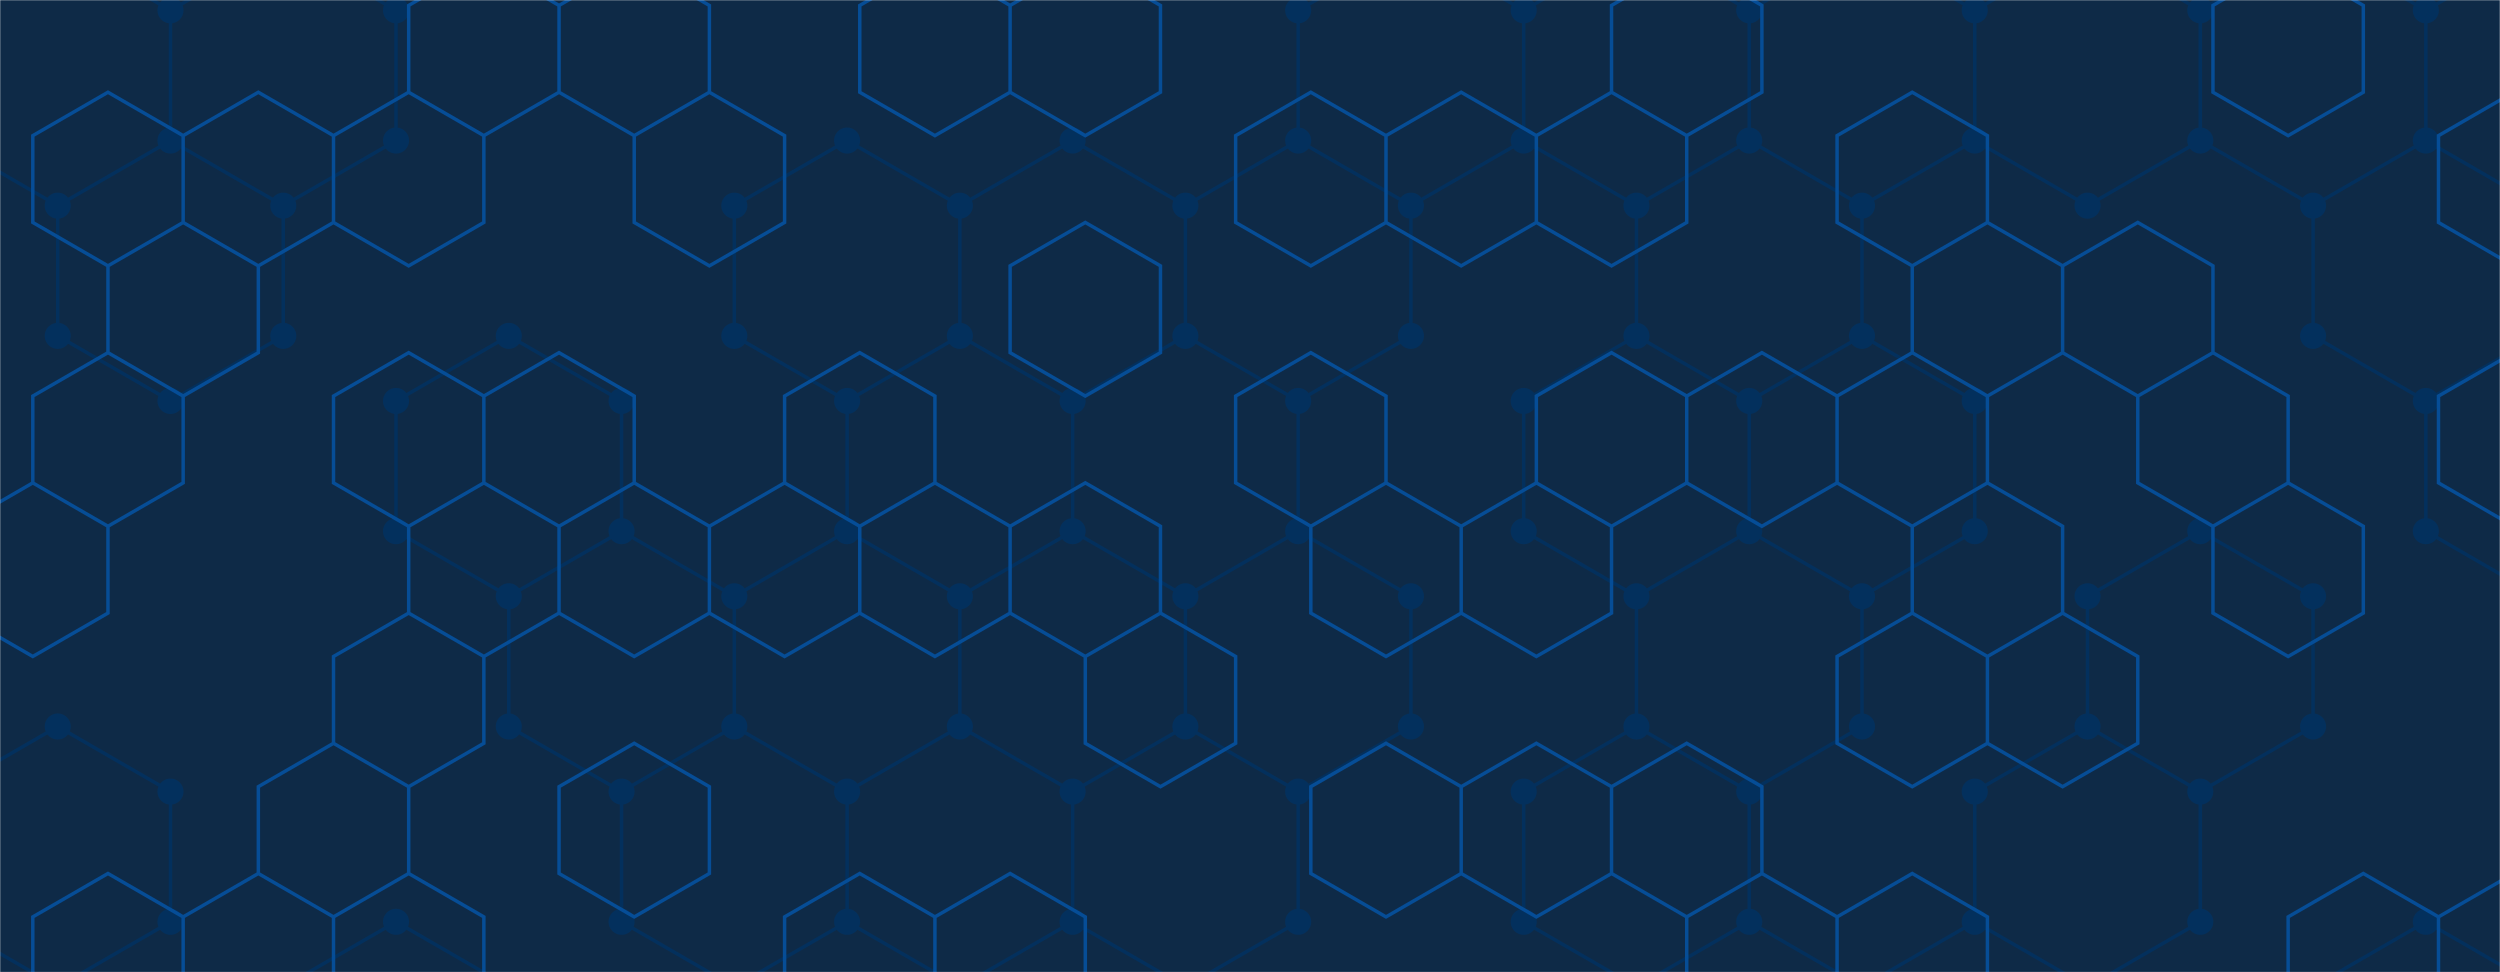 <svg xmlns="http://www.w3.org/2000/svg" version="1.1" xmlns:xlink="http://www.w3.org/1999/xlink" xmlns:svgjs="http://svgjs.com/svgjs" width="1440" height="560" preserveAspectRatio="none" viewBox="0 0 1440 560"><g mask="url(&quot;#SvgjsMask1011&quot;)" fill="none"><rect width="1440" height="560" x="0" y="0" fill="#0e2a47"></rect><path d="M33.25 -31.54L98.2 5.96L98.2 80.96L33.25 118.46L-31.7 80.96L-31.7 5.96zM98.2 80.96L163.16 118.46L163.16 193.46L98.2 230.96L33.25 193.46L33.25 118.46zM33.25 418.46L98.2 455.96L98.2 530.96L33.25 568.46L-31.7 530.96L-31.7 455.96zM163.16 -31.54L228.11 5.96L228.11 80.96L163.16 118.46L98.2 80.96L98.2 5.96zM228.11 530.96L293.06 568.46L293.06 643.46L228.11 680.96L163.16 643.46L163.16 568.46zM293.06 193.46L358.02 230.96L358.02 305.96L293.06 343.46L228.11 305.96L228.11 230.96zM358.02 305.96L422.97 343.46L422.97 418.46L358.02 455.96L293.06 418.46L293.06 343.46zM487.93 80.96L552.88 118.46L552.88 193.46L487.93 230.96L422.97 193.46L422.97 118.46zM487.93 305.96L552.88 343.46L552.88 418.46L487.93 455.96L422.97 418.46L422.97 343.46zM422.97 418.46L487.93 455.96L487.93 530.96L422.97 568.46L358.02 530.96L358.02 455.96zM617.83 80.96L682.79 118.46L682.79 193.46L617.83 230.96L552.88 193.46L552.88 118.46zM552.88 193.46L617.83 230.96L617.83 305.96L552.88 343.46L487.93 305.96L487.93 230.96zM552.88 418.46L617.83 455.96L617.83 530.96L552.88 568.46L487.93 530.96L487.93 455.96zM747.74 80.96L812.7 118.46L812.7 193.46L747.74 230.96L682.79 193.46L682.79 118.46zM682.79 193.46L747.74 230.96L747.74 305.96L682.79 343.46L617.83 305.96L617.83 230.96zM747.74 305.96L812.7 343.46L812.7 418.46L747.74 455.96L682.79 418.46L682.79 343.46zM682.79 418.46L747.74 455.96L747.74 530.96L682.79 568.46L617.83 530.96L617.83 455.96zM812.69 -31.54L877.65 5.96L877.65 80.96L812.69 118.46L747.74 80.96L747.74 5.96zM942.6 -31.54L1007.56 5.96L1007.56 80.96L942.6 118.46L877.65 80.96L877.65 5.96zM1007.56 80.96L1072.51 118.46L1072.51 193.46L1007.56 230.96L942.6 193.46L942.6 118.46zM942.6 193.46L1007.56 230.96L1007.56 305.96L942.6 343.46L877.65 305.96L877.65 230.96zM1007.56 305.96L1072.51 343.46L1072.51 418.46L1007.56 455.96L942.6 418.46L942.6 343.46zM942.6 418.46L1007.56 455.96L1007.56 530.96L942.6 568.46L877.65 530.96L877.65 455.96zM1007.56 530.96L1072.51 568.46L1072.51 643.46L1007.56 680.96L942.6 643.46L942.6 568.46zM1072.51 -31.54L1137.46 5.96L1137.46 80.96L1072.51 118.46L1007.56 80.96L1007.56 5.96zM1072.51 193.46L1137.46 230.96L1137.46 305.96L1072.51 343.46L1007.56 305.96L1007.56 230.96zM1137.46 530.96L1202.42 568.46L1202.42 643.46L1137.46 680.96L1072.51 643.46L1072.51 568.46zM1202.42 -31.54L1267.37 5.96L1267.37 80.96L1202.42 118.46L1137.46 80.96L1137.46 5.96zM1267.37 305.96L1332.32 343.46L1332.32 418.46L1267.37 455.96L1202.42 418.46L1202.42 343.46zM1202.42 418.46L1267.37 455.96L1267.37 530.96L1202.42 568.46L1137.46 530.96L1137.46 455.96zM1332.33 -31.54L1397.28 5.96L1397.28 80.96L1332.33 118.46L1267.37 80.96L1267.37 5.96zM1397.28 80.96L1462.23 118.46L1462.23 193.46L1397.28 230.96L1332.33 193.46L1332.33 118.46zM1397.28 530.96L1462.23 568.46L1462.23 643.46L1397.28 680.96L1332.33 643.46L1332.33 568.46zM1462.23 -31.54L1527.19 5.96L1527.19 80.96L1462.23 118.46L1397.28 80.96L1397.28 5.96zM1462.23 193.46L1527.19 230.96L1527.19 305.96L1462.23 343.46L1397.28 305.96L1397.28 230.96zM1527.19 305.96L1592.14 343.46L1592.14 418.46L1527.19 455.96L1462.23 418.46L1462.23 343.46z" stroke="#03305d" stroke-width="2"></path><path d="M25.75 -31.54 a7.5 7.5 0 1 0 15 0 a7.5 7.5 0 1 0 -15 0zM90.7 5.96 a7.5 7.5 0 1 0 15 0 a7.5 7.5 0 1 0 -15 0zM90.7 80.96 a7.5 7.5 0 1 0 15 0 a7.5 7.5 0 1 0 -15 0zM25.75 118.46 a7.5 7.5 0 1 0 15 0 a7.5 7.5 0 1 0 -15 0zM-39.2 80.96 a7.5 7.5 0 1 0 15 0 a7.5 7.5 0 1 0 -15 0zM-39.2 5.96 a7.5 7.5 0 1 0 15 0 a7.5 7.5 0 1 0 -15 0zM155.66 118.46 a7.5 7.5 0 1 0 15 0 a7.5 7.5 0 1 0 -15 0zM155.66 193.46 a7.5 7.5 0 1 0 15 0 a7.5 7.5 0 1 0 -15 0zM90.7 230.96 a7.5 7.5 0 1 0 15 0 a7.5 7.5 0 1 0 -15 0zM25.75 193.46 a7.5 7.5 0 1 0 15 0 a7.5 7.5 0 1 0 -15 0zM25.75 418.46 a7.5 7.5 0 1 0 15 0 a7.5 7.5 0 1 0 -15 0zM90.7 455.96 a7.5 7.5 0 1 0 15 0 a7.5 7.5 0 1 0 -15 0zM90.7 530.96 a7.5 7.5 0 1 0 15 0 a7.5 7.5 0 1 0 -15 0zM25.75 568.46 a7.5 7.5 0 1 0 15 0 a7.5 7.5 0 1 0 -15 0zM-39.2 530.96 a7.5 7.5 0 1 0 15 0 a7.5 7.5 0 1 0 -15 0zM-39.2 455.96 a7.5 7.5 0 1 0 15 0 a7.5 7.5 0 1 0 -15 0zM155.66 -31.54 a7.5 7.5 0 1 0 15 0 a7.5 7.5 0 1 0 -15 0zM220.61 5.96 a7.5 7.5 0 1 0 15 0 a7.5 7.5 0 1 0 -15 0zM220.61 80.96 a7.5 7.5 0 1 0 15 0 a7.5 7.5 0 1 0 -15 0zM220.61 530.96 a7.5 7.5 0 1 0 15 0 a7.5 7.5 0 1 0 -15 0zM285.56 568.46 a7.5 7.5 0 1 0 15 0 a7.5 7.5 0 1 0 -15 0zM285.56 643.46 a7.5 7.5 0 1 0 15 0 a7.5 7.5 0 1 0 -15 0zM220.61 680.96 a7.5 7.5 0 1 0 15 0 a7.5 7.5 0 1 0 -15 0zM155.66 643.46 a7.5 7.5 0 1 0 15 0 a7.5 7.5 0 1 0 -15 0zM155.66 568.46 a7.5 7.5 0 1 0 15 0 a7.5 7.5 0 1 0 -15 0zM285.56 193.46 a7.5 7.5 0 1 0 15 0 a7.5 7.5 0 1 0 -15 0zM350.52 230.96 a7.5 7.5 0 1 0 15 0 a7.5 7.5 0 1 0 -15 0zM350.52 305.96 a7.5 7.5 0 1 0 15 0 a7.5 7.5 0 1 0 -15 0zM285.56 343.46 a7.5 7.5 0 1 0 15 0 a7.5 7.5 0 1 0 -15 0zM220.61 305.96 a7.5 7.5 0 1 0 15 0 a7.5 7.5 0 1 0 -15 0zM220.61 230.96 a7.5 7.5 0 1 0 15 0 a7.5 7.5 0 1 0 -15 0zM415.47 343.46 a7.5 7.5 0 1 0 15 0 a7.5 7.5 0 1 0 -15 0zM415.47 418.46 a7.5 7.5 0 1 0 15 0 a7.5 7.5 0 1 0 -15 0zM350.52 455.96 a7.5 7.5 0 1 0 15 0 a7.5 7.5 0 1 0 -15 0zM285.56 418.46 a7.5 7.5 0 1 0 15 0 a7.5 7.5 0 1 0 -15 0zM480.43 80.96 a7.5 7.5 0 1 0 15 0 a7.5 7.5 0 1 0 -15 0zM545.38 118.46 a7.5 7.5 0 1 0 15 0 a7.5 7.5 0 1 0 -15 0zM545.38 193.46 a7.5 7.5 0 1 0 15 0 a7.5 7.5 0 1 0 -15 0zM480.43 230.96 a7.5 7.5 0 1 0 15 0 a7.5 7.5 0 1 0 -15 0zM415.47 193.46 a7.5 7.5 0 1 0 15 0 a7.5 7.5 0 1 0 -15 0zM415.47 118.46 a7.5 7.5 0 1 0 15 0 a7.5 7.5 0 1 0 -15 0zM480.43 305.96 a7.5 7.5 0 1 0 15 0 a7.5 7.5 0 1 0 -15 0zM545.38 343.46 a7.5 7.5 0 1 0 15 0 a7.5 7.5 0 1 0 -15 0zM545.38 418.46 a7.5 7.5 0 1 0 15 0 a7.5 7.5 0 1 0 -15 0zM480.43 455.96 a7.5 7.5 0 1 0 15 0 a7.5 7.5 0 1 0 -15 0zM480.43 530.96 a7.5 7.5 0 1 0 15 0 a7.5 7.5 0 1 0 -15 0zM415.47 568.46 a7.5 7.5 0 1 0 15 0 a7.5 7.5 0 1 0 -15 0zM350.52 530.96 a7.5 7.5 0 1 0 15 0 a7.5 7.5 0 1 0 -15 0zM610.33 80.96 a7.5 7.5 0 1 0 15 0 a7.5 7.5 0 1 0 -15 0zM675.29 118.46 a7.5 7.5 0 1 0 15 0 a7.5 7.5 0 1 0 -15 0zM675.29 193.46 a7.5 7.5 0 1 0 15 0 a7.5 7.5 0 1 0 -15 0zM610.33 230.96 a7.5 7.5 0 1 0 15 0 a7.5 7.5 0 1 0 -15 0zM610.33 305.96 a7.5 7.5 0 1 0 15 0 a7.5 7.5 0 1 0 -15 0zM610.33 455.96 a7.5 7.5 0 1 0 15 0 a7.5 7.5 0 1 0 -15 0zM610.33 530.96 a7.5 7.5 0 1 0 15 0 a7.5 7.5 0 1 0 -15 0zM545.38 568.46 a7.5 7.5 0 1 0 15 0 a7.5 7.5 0 1 0 -15 0zM740.24 80.96 a7.5 7.5 0 1 0 15 0 a7.5 7.5 0 1 0 -15 0zM805.2 118.46 a7.5 7.5 0 1 0 15 0 a7.5 7.5 0 1 0 -15 0zM805.2 193.46 a7.5 7.5 0 1 0 15 0 a7.5 7.5 0 1 0 -15 0zM740.24 230.96 a7.5 7.5 0 1 0 15 0 a7.5 7.5 0 1 0 -15 0zM740.24 305.96 a7.5 7.5 0 1 0 15 0 a7.5 7.5 0 1 0 -15 0zM675.29 343.46 a7.5 7.5 0 1 0 15 0 a7.5 7.5 0 1 0 -15 0zM805.2 343.46 a7.5 7.5 0 1 0 15 0 a7.5 7.5 0 1 0 -15 0zM805.2 418.46 a7.5 7.5 0 1 0 15 0 a7.5 7.5 0 1 0 -15 0zM740.24 455.96 a7.5 7.5 0 1 0 15 0 a7.5 7.5 0 1 0 -15 0zM675.29 418.46 a7.5 7.5 0 1 0 15 0 a7.5 7.5 0 1 0 -15 0zM740.24 530.96 a7.5 7.5 0 1 0 15 0 a7.5 7.5 0 1 0 -15 0zM675.29 568.46 a7.5 7.5 0 1 0 15 0 a7.5 7.5 0 1 0 -15 0zM805.19 -31.54 a7.5 7.5 0 1 0 15 0 a7.5 7.5 0 1 0 -15 0zM870.15 5.96 a7.5 7.5 0 1 0 15 0 a7.5 7.5 0 1 0 -15 0zM870.15 80.96 a7.5 7.5 0 1 0 15 0 a7.5 7.5 0 1 0 -15 0zM805.19 118.46 a7.5 7.5 0 1 0 15 0 a7.5 7.5 0 1 0 -15 0zM740.24 5.96 a7.5 7.5 0 1 0 15 0 a7.5 7.5 0 1 0 -15 0zM935.1 -31.54 a7.5 7.5 0 1 0 15 0 a7.5 7.5 0 1 0 -15 0zM1000.06 5.96 a7.5 7.5 0 1 0 15 0 a7.5 7.5 0 1 0 -15 0zM1000.06 80.96 a7.5 7.5 0 1 0 15 0 a7.5 7.5 0 1 0 -15 0zM935.1 118.46 a7.5 7.5 0 1 0 15 0 a7.5 7.5 0 1 0 -15 0zM1065.01 118.46 a7.5 7.5 0 1 0 15 0 a7.5 7.5 0 1 0 -15 0zM1065.01 193.46 a7.5 7.5 0 1 0 15 0 a7.5 7.5 0 1 0 -15 0zM1000.06 230.96 a7.5 7.5 0 1 0 15 0 a7.5 7.5 0 1 0 -15 0zM935.1 193.46 a7.5 7.5 0 1 0 15 0 a7.5 7.5 0 1 0 -15 0zM1000.06 305.96 a7.5 7.5 0 1 0 15 0 a7.5 7.5 0 1 0 -15 0zM935.1 343.46 a7.5 7.5 0 1 0 15 0 a7.5 7.5 0 1 0 -15 0zM870.15 305.96 a7.5 7.5 0 1 0 15 0 a7.5 7.5 0 1 0 -15 0zM870.15 230.96 a7.5 7.5 0 1 0 15 0 a7.5 7.5 0 1 0 -15 0zM1065.01 343.46 a7.5 7.5 0 1 0 15 0 a7.5 7.5 0 1 0 -15 0zM1065.01 418.46 a7.5 7.5 0 1 0 15 0 a7.5 7.5 0 1 0 -15 0zM1000.06 455.96 a7.5 7.5 0 1 0 15 0 a7.5 7.5 0 1 0 -15 0zM935.1 418.46 a7.5 7.5 0 1 0 15 0 a7.5 7.5 0 1 0 -15 0zM1000.06 530.96 a7.5 7.5 0 1 0 15 0 a7.5 7.5 0 1 0 -15 0zM935.1 568.46 a7.5 7.5 0 1 0 15 0 a7.5 7.5 0 1 0 -15 0zM870.15 530.96 a7.5 7.5 0 1 0 15 0 a7.5 7.5 0 1 0 -15 0zM870.15 455.96 a7.5 7.5 0 1 0 15 0 a7.5 7.5 0 1 0 -15 0zM1065.01 568.46 a7.5 7.5 0 1 0 15 0 a7.5 7.5 0 1 0 -15 0zM1065.01 643.46 a7.5 7.5 0 1 0 15 0 a7.5 7.5 0 1 0 -15 0zM1000.06 680.96 a7.5 7.5 0 1 0 15 0 a7.5 7.5 0 1 0 -15 0zM935.1 643.46 a7.5 7.5 0 1 0 15 0 a7.5 7.5 0 1 0 -15 0zM1065.01 -31.54 a7.5 7.5 0 1 0 15 0 a7.5 7.5 0 1 0 -15 0zM1129.96 5.96 a7.5 7.5 0 1 0 15 0 a7.5 7.5 0 1 0 -15 0zM1129.96 80.96 a7.5 7.5 0 1 0 15 0 a7.5 7.5 0 1 0 -15 0zM1129.96 230.96 a7.5 7.5 0 1 0 15 0 a7.5 7.5 0 1 0 -15 0zM1129.96 305.96 a7.5 7.5 0 1 0 15 0 a7.5 7.5 0 1 0 -15 0zM1129.96 530.96 a7.5 7.5 0 1 0 15 0 a7.5 7.5 0 1 0 -15 0zM1194.92 568.46 a7.5 7.5 0 1 0 15 0 a7.5 7.5 0 1 0 -15 0zM1194.92 643.46 a7.5 7.5 0 1 0 15 0 a7.5 7.5 0 1 0 -15 0zM1129.96 680.96 a7.5 7.5 0 1 0 15 0 a7.5 7.5 0 1 0 -15 0zM1194.92 -31.54 a7.5 7.5 0 1 0 15 0 a7.5 7.5 0 1 0 -15 0zM1259.87 5.96 a7.5 7.5 0 1 0 15 0 a7.5 7.5 0 1 0 -15 0zM1259.87 80.96 a7.5 7.5 0 1 0 15 0 a7.5 7.5 0 1 0 -15 0zM1194.92 118.46 a7.5 7.5 0 1 0 15 0 a7.5 7.5 0 1 0 -15 0zM1259.87 305.96 a7.5 7.5 0 1 0 15 0 a7.5 7.5 0 1 0 -15 0zM1324.82 343.46 a7.5 7.5 0 1 0 15 0 a7.5 7.5 0 1 0 -15 0zM1324.82 418.46 a7.5 7.5 0 1 0 15 0 a7.5 7.5 0 1 0 -15 0zM1259.87 455.96 a7.5 7.5 0 1 0 15 0 a7.5 7.5 0 1 0 -15 0zM1194.92 418.46 a7.5 7.5 0 1 0 15 0 a7.5 7.5 0 1 0 -15 0zM1194.92 343.46 a7.5 7.5 0 1 0 15 0 a7.5 7.5 0 1 0 -15 0zM1259.87 530.96 a7.5 7.5 0 1 0 15 0 a7.5 7.5 0 1 0 -15 0zM1129.96 455.96 a7.5 7.5 0 1 0 15 0 a7.5 7.5 0 1 0 -15 0zM1324.83 -31.54 a7.5 7.5 0 1 0 15 0 a7.5 7.5 0 1 0 -15 0zM1389.78 5.96 a7.5 7.5 0 1 0 15 0 a7.5 7.5 0 1 0 -15 0zM1389.78 80.96 a7.5 7.5 0 1 0 15 0 a7.5 7.5 0 1 0 -15 0zM1324.83 118.46 a7.5 7.5 0 1 0 15 0 a7.5 7.5 0 1 0 -15 0zM1454.73 118.46 a7.5 7.5 0 1 0 15 0 a7.5 7.5 0 1 0 -15 0zM1454.73 193.46 a7.5 7.5 0 1 0 15 0 a7.5 7.5 0 1 0 -15 0zM1389.78 230.96 a7.5 7.5 0 1 0 15 0 a7.5 7.5 0 1 0 -15 0zM1324.83 193.46 a7.5 7.5 0 1 0 15 0 a7.5 7.5 0 1 0 -15 0zM1389.78 530.96 a7.5 7.5 0 1 0 15 0 a7.5 7.5 0 1 0 -15 0zM1454.73 568.46 a7.5 7.5 0 1 0 15 0 a7.5 7.5 0 1 0 -15 0zM1454.73 643.46 a7.5 7.5 0 1 0 15 0 a7.5 7.5 0 1 0 -15 0zM1389.78 680.96 a7.5 7.5 0 1 0 15 0 a7.5 7.5 0 1 0 -15 0zM1324.83 643.46 a7.5 7.5 0 1 0 15 0 a7.5 7.5 0 1 0 -15 0zM1324.83 568.46 a7.5 7.5 0 1 0 15 0 a7.5 7.5 0 1 0 -15 0zM1454.73 -31.54 a7.5 7.5 0 1 0 15 0 a7.5 7.5 0 1 0 -15 0zM1519.69 5.96 a7.5 7.5 0 1 0 15 0 a7.5 7.5 0 1 0 -15 0zM1519.69 80.96 a7.5 7.5 0 1 0 15 0 a7.5 7.5 0 1 0 -15 0zM1519.69 230.96 a7.5 7.5 0 1 0 15 0 a7.5 7.5 0 1 0 -15 0zM1519.69 305.96 a7.5 7.5 0 1 0 15 0 a7.5 7.5 0 1 0 -15 0zM1454.73 343.46 a7.5 7.5 0 1 0 15 0 a7.5 7.5 0 1 0 -15 0zM1389.78 305.96 a7.5 7.5 0 1 0 15 0 a7.5 7.5 0 1 0 -15 0zM1584.64 343.46 a7.5 7.5 0 1 0 15 0 a7.5 7.5 0 1 0 -15 0zM1584.64 418.46 a7.5 7.5 0 1 0 15 0 a7.5 7.5 0 1 0 -15 0zM1519.69 455.96 a7.5 7.5 0 1 0 15 0 a7.5 7.5 0 1 0 -15 0zM1454.73 418.46 a7.5 7.5 0 1 0 15 0 a7.5 7.5 0 1 0 -15 0z" fill="#03305d"></path><path d="M62.19 53.13L105.5 78.13L105.5 128.13L62.19 153.13L18.89 128.13L18.89 78.13zM62.19 203.13L105.5 228.13L105.5 278.13L62.19 303.13L18.89 278.13L18.89 228.13zM18.89 278.13L62.19 303.13L62.19 353.13L18.89 378.13L-24.41 353.13L-24.41 303.13zM62.19 503.13L105.5 528.13L105.5 578.13L62.19 603.13L18.89 578.13L18.89 528.13zM148.8 53.13L192.1 78.13L192.1 128.13L148.8 153.13L105.5 128.13L105.5 78.13zM105.5 128.13L148.8 153.13L148.8 203.13L105.5 228.13L62.19 203.13L62.19 153.13zM148.8 503.13L192.1 528.13L192.1 578.13L148.8 603.13L105.5 578.13L105.5 528.13zM235.4 53.13L278.7 78.13L278.7 128.13L235.4 153.13L192.1 128.13L192.1 78.13zM235.4 203.13L278.7 228.13L278.7 278.13L235.4 303.13L192.1 278.13L192.1 228.13zM235.4 353.13L278.7 378.13L278.7 428.13L235.4 453.13L192.1 428.13L192.1 378.13zM192.1 428.13L235.4 453.13L235.4 503.13L192.1 528.13L148.8 503.13L148.8 453.13zM235.4 503.13L278.7 528.13L278.7 578.13L235.4 603.13L192.1 578.13L192.1 528.13zM278.7 -21.87L322.01 3.13L322.01 53.13L278.7 78.13L235.4 53.13L235.4 3.13zM322.01 203.13L365.31 228.13L365.31 278.13L322.01 303.13L278.7 278.13L278.7 228.13zM278.7 278.13L322.01 303.13L322.01 353.13L278.7 378.13L235.4 353.13L235.4 303.13zM365.31 -21.87L408.61 3.13L408.61 53.13L365.31 78.13L322.01 53.13L322.01 3.13zM408.61 53.13L451.92 78.13L451.92 128.13L408.61 153.13L365.31 128.13L365.31 78.13zM365.31 278.13L408.61 303.13L408.61 353.13L365.31 378.13L322.01 353.13L322.01 303.13zM365.31 428.13L408.61 453.13L408.61 503.13L365.31 528.13L322.01 503.13L322.01 453.13zM495.22 203.13L538.52 228.13L538.52 278.13L495.22 303.13L451.92 278.13L451.92 228.13zM451.92 278.13L495.22 303.13L495.22 353.13L451.92 378.13L408.61 353.13L408.61 303.13zM495.22 503.13L538.52 528.13L538.52 578.13L495.22 603.13L451.92 578.13L451.92 528.13zM538.52 -21.87L581.82 3.13L581.82 53.13L538.52 78.13L495.22 53.13L495.22 3.13zM538.52 278.13L581.82 303.13L581.82 353.13L538.52 378.13L495.22 353.13L495.22 303.13zM581.82 503.13L625.13 528.13L625.13 578.13L581.82 603.13L538.52 578.13L538.52 528.13zM625.13 -21.87L668.43 3.13L668.43 53.13L625.13 78.13L581.82 53.13L581.82 3.13zM625.13 128.13L668.43 153.13L668.43 203.13L625.13 228.13L581.82 203.13L581.82 153.13zM625.13 278.13L668.43 303.13L668.43 353.13L625.13 378.13L581.82 353.13L581.82 303.13zM668.43 353.13L711.73 378.13L711.73 428.13L668.43 453.13L625.13 428.13L625.13 378.13zM755.03 53.13L798.34 78.13L798.34 128.13L755.03 153.13L711.73 128.13L711.73 78.13zM755.03 203.13L798.34 228.13L798.34 278.13L755.03 303.13L711.73 278.13L711.73 228.13zM841.64 53.13L884.94 78.13L884.94 128.13L841.64 153.13L798.34 128.13L798.34 78.13zM798.34 278.13L841.64 303.13L841.64 353.13L798.34 378.13L755.03 353.13L755.03 303.13zM798.34 428.13L841.64 453.13L841.64 503.13L798.34 528.13L755.03 503.13L755.03 453.13zM928.24 53.13L971.55 78.13L971.55 128.13L928.24 153.13L884.94 128.13L884.94 78.13zM928.24 203.13L971.55 228.13L971.55 278.13L928.24 303.13L884.94 278.13L884.94 228.13zM884.94 278.13L928.24 303.13L928.24 353.13L884.94 378.13L841.64 353.13L841.64 303.13zM884.94 428.13L928.24 453.13L928.24 503.13L884.94 528.13L841.64 503.13L841.64 453.13zM971.55 -21.87L1014.85 3.13L1014.85 53.13L971.55 78.13L928.24 53.13L928.24 3.13zM1014.85 203.13L1058.15 228.13L1058.15 278.13L1014.85 303.13L971.55 278.13L971.55 228.13zM971.55 428.13L1014.85 453.13L1014.85 503.13L971.55 528.13L928.24 503.13L928.24 453.13zM1014.85 503.13L1058.15 528.13L1058.15 578.13L1014.85 603.13L971.55 578.13L971.55 528.13zM1101.45 53.13L1144.76 78.13L1144.76 128.13L1101.45 153.13L1058.15 128.13L1058.15 78.13zM1101.45 203.13L1144.76 228.13L1144.76 278.13L1101.45 303.13L1058.15 278.13L1058.15 228.13zM1101.45 353.13L1144.76 378.13L1144.76 428.13L1101.45 453.13L1058.15 428.13L1058.15 378.13zM1101.45 503.13L1144.76 528.13L1144.76 578.13L1101.45 603.13L1058.15 578.13L1058.15 528.13zM1144.76 128.13L1188.06 153.13L1188.06 203.13L1144.76 228.13L1101.45 203.13L1101.45 153.13zM1144.76 278.13L1188.06 303.13L1188.06 353.13L1144.76 378.13L1101.45 353.13L1101.45 303.13zM1188.06 353.13L1231.36 378.13L1231.36 428.13L1188.06 453.13L1144.76 428.13L1144.76 378.13zM1231.36 128.13L1274.66 153.13L1274.66 203.13L1231.36 228.13L1188.06 203.13L1188.06 153.13zM1274.66 203.13L1317.97 228.13L1317.97 278.13L1274.66 303.13L1231.36 278.13L1231.36 228.13zM1317.97 -21.87L1361.27 3.13L1361.27 53.13L1317.97 78.13L1274.66 53.13L1274.66 3.13zM1317.97 278.13L1361.27 303.13L1361.27 353.13L1317.97 378.13L1274.66 353.13L1274.66 303.13zM1361.27 503.13L1404.57 528.13L1404.57 578.13L1361.27 603.13L1317.97 578.13L1317.97 528.13zM1447.87 53.13L1491.18 78.13L1491.18 128.13L1447.87 153.13L1404.57 128.13L1404.57 78.13zM1447.87 203.13L1491.18 228.13L1491.18 278.13L1447.87 303.13L1404.57 278.13L1404.57 228.13zM1447.87 503.13L1491.18 528.13L1491.18 578.13L1447.87 603.13L1404.57 578.13L1404.57 528.13z" stroke="rgba(6, 80, 156, 0.93)" stroke-width="2"></path></g><defs><mask id="SvgjsMask1011"><rect width="1440" height="560" fill="#ffffff"></rect></mask></defs></svg>
